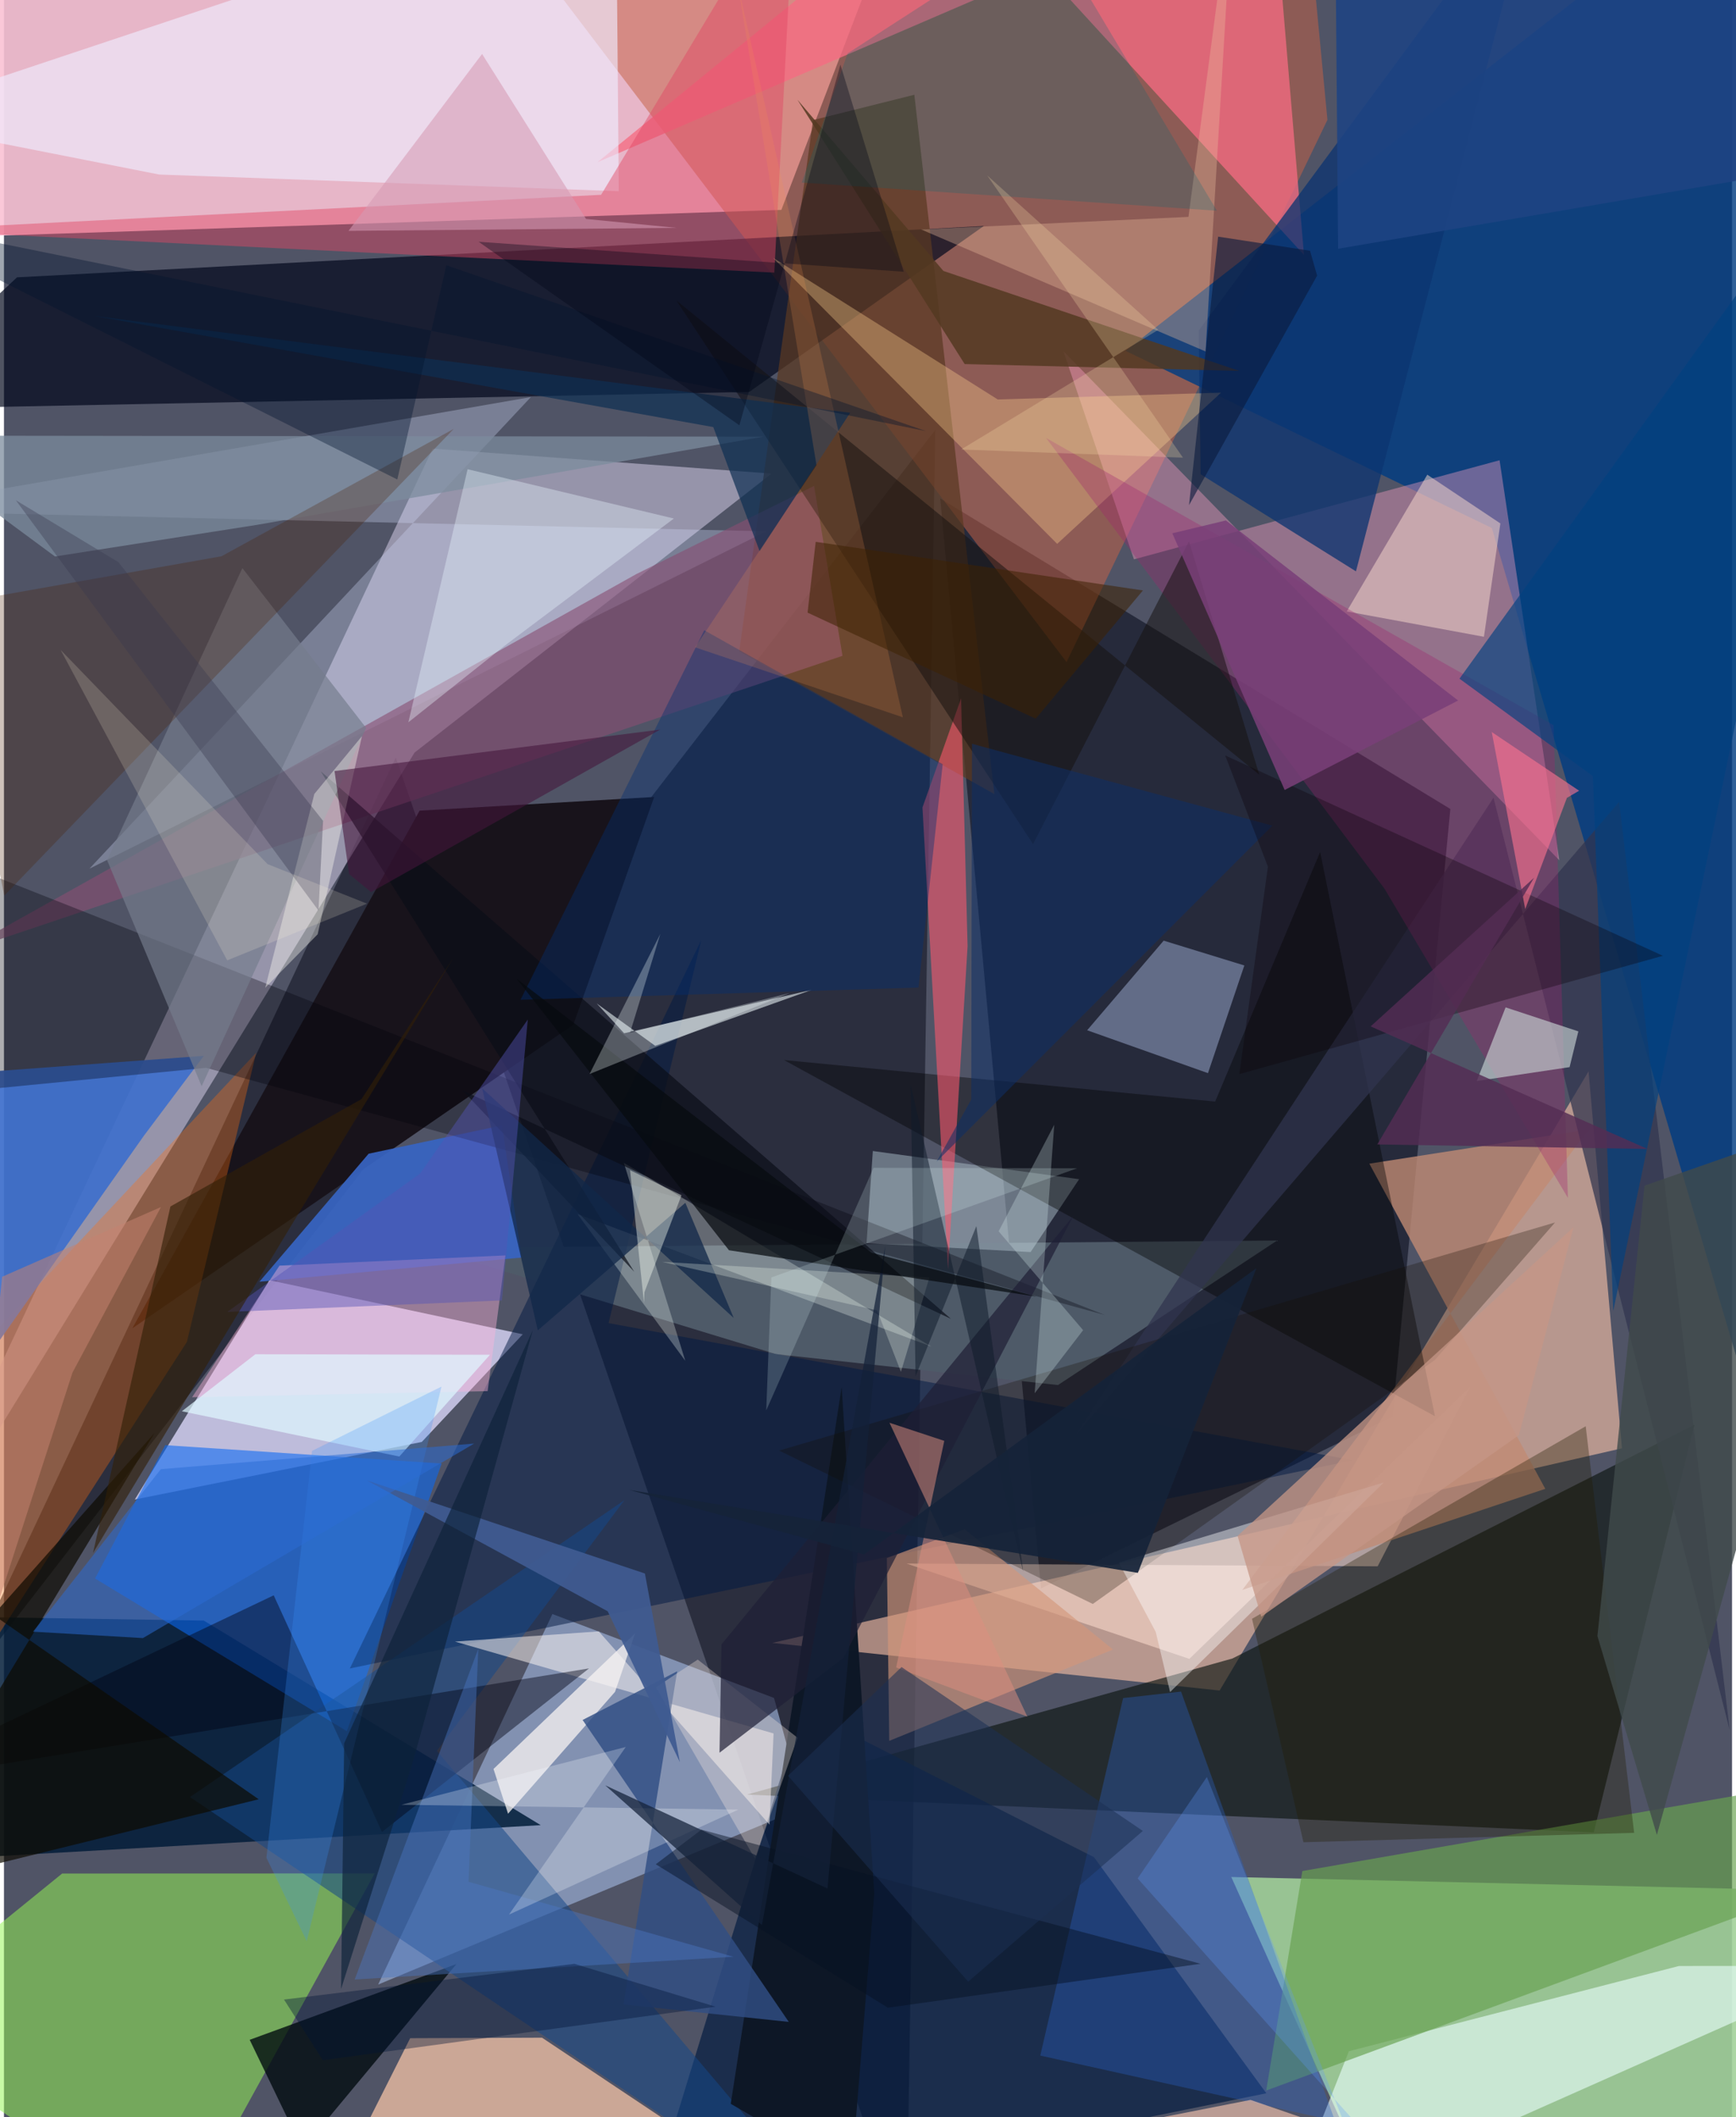 <svg xmlns="http://www.w3.org/2000/svg" width="228" height="278" viewBox="0 0 836 1024"><path fill="#505466" d="M0 0h836v1024H0z"/><path fill="#f9c1d3" fill-opacity=".894" d="M438.729-62l-62.644 163.524-430.498 14.132L3.274-39.411z"/><path fill="#a1d098" fill-opacity=".894" d="M593.737 907.835l264.813 6.16-2.022 159.468-192.626-9.612z"/><path fill="#111523" fill-opacity=".592" d="M450.534 207.958L436.602 1086l-247.05-719.665-213.936 455.44z"/><path fill="#ddd9fb" fill-opacity=".784" d="M128.424 619.19l122.563 26.158-48.854 52.068-138.817 27.837z"/><path fill="#181c2e" fill-opacity=".753" d="M699.723 391.272L452.938 241.083l48.744 527.155 170.016-83.08z"/><path fill="#e2d9f5" fill-opacity=".478" d="M198.65 363.99L-62 788.283l269.395-571.305 163.964 12.081z"/><path fill="#ffc5aa" fill-opacity=".588" d="M782.74 700.497l-16.154-182.35-178.48 299.5-216.422-23.038z"/><path fill="#c66147" fill-opacity=".518" d="M640.265 57.968L514.051 320.221 223.696-62H628.82z"/><path fill="#003c81" fill-opacity=".816" d="M858.176 724.337L839.815-62 542.618 169.69l177.193 85.719z"/><path fill="#9cb1d9" fill-opacity=".655" d="M265.32 780.652l107.216 40.59 14.435 52.925-205.945 85.687z"/><path fill="#0b1511" fill-opacity=".639" d="M769.098 886.255l-409.593-18.283 234.793-65.816L817.78 689.118z"/><path fill="#011c38" fill-opacity=".843" d="M-59.152 781.38L-62 901.113l321.673-18.352-163.024-98.947z"/><path fill="#01071b" fill-opacity=".686" d="M6.316 134.145L-62 197.975l422.536-8.403 113.478-80.262z"/><path fill="#95f553" fill-opacity=".518" d="M28.154 906.158L-62 979.363l145.847 100.084 95.504-173.332z"/><path fill="#0b69f3" fill-opacity=".584" d="M165.883 837.313l45.865-129.45-133.744-8.902-33.938 64.508z"/><path fill="#011a3f" fill-opacity=".667" d="M310.194 1073.46l75.715-246.955 141.425 71.762 83.37 114.177z"/><path fill="#fea1c6" fill-opacity=".392" d="M752.454 416.095l-28.916-193.49-176.89 47.931-34.14-100.742z"/><path fill="#e0b59f" fill-opacity=".851" d="M410.812 1086h-264.75l50.46-100.2 63.785-.25z"/><path fill="#19141c" fill-opacity=".996" d="M275.46 495.592l39.105-110.122-113.485 6.618L62.101 642.463z"/><path fill="#4f5b69" fill-opacity=".996" d="M509.89 669.9l-136.395-14.976-168.243-51.288 410.701-3.659z"/><path fill="#ebffff" fill-opacity=".596" d="M810.306 950.882l87.694-.087-280.425 124.628 33.082-83.318z"/><path fill="#ff6f0b" fill-opacity=".329" d="M-62 705.68l184.025-196.514L88.51 649.018-62 882.906z"/><path fill="#ffdecf" fill-opacity=".545" d="M664.556 757.576l-227.951-1.337 136.854 46.098 136.097-131.889z"/><path fill="#f56b81" fill-opacity=".765" d="M628.912 123.303L459.156-62 287.168 78.435 613.294-62z"/><path fill="#68a151" fill-opacity=".675" d="M878.866 861.375l-250.743 43.584-17.474 106.156 279.955-103.25z"/><path fill="#001942" fill-opacity=".502" d="M292.495 639.945l44.913-185.456L167.329 806.98l485.366-100.714z"/><path fill="#c18a74" fill-opacity=".788" d="M766.661 546.276l-106.13 16.546 85.121 157.28-146.576 48.883z"/><path fill="#d0dafa" fill-opacity=".322" d="M41.339 420.159l213.56-228.1L-62 246.98l430.787 10.01z"/><path fill="#5b3922" fill-opacity=".722" d="M440.419 45.83l-49.002 12.251-35.713 256.947 123.43 69.041z"/><path fill="#3764c2" fill-opacity=".929" d="M250.413 608.238l-126.835 11.698 52.845-61.933 64.524-13.711z"/><path fill="#4070cb" fill-opacity=".933" d="M-62 733.21V522.342l158.685-11.663-29.06 38.738z"/><path fill="#efecff" fill-opacity=".639" d="M-62 57.389L75.08 84.412l222.358 8.072L296.08-62z"/><path fill="#b7c8f3" fill-opacity=".416" d="M600.063 466.96l-17.597 52.084-58.45-20.742 37.026-43.346z"/><path fill="#a8bac6" fill-opacity=".506" d="M520.134 570.336l-99.804-13.631-3.032 44.614 79.373 4.264z"/><path fill="#d4977b" fill-opacity=".639" d="M428.27 841.996l-1.142-88.45 37.677-13.884 71.725 58.147z"/><path fill="#e04863" fill-opacity=".455" d="M372.677 131.857l-419.428-20.594 335.634-17.038L382.825-62z"/><path fill="#000b0f" fill-opacity=".784" d="M118.88 986.589l100.012-36.638L105.746 1086l57.686-6.974z"/><path fill="#164687" fill-opacity=".541" d="M89.966 869.166L411.52 1086 209.432 846.807l90.717-121.21z"/><path fill="#000200" fill-opacity=".392" d="M377.36 512.709l314.905 172.264-55.529-272.902L585.95 532.79z"/><path fill="#884e73" fill-opacity=".604" d="M405.663 317.202l-427.83 143.87 328.085-183.415 85.988-42.623z"/><path fill="#00010b" fill-opacity=".322" d="M532.49 635.996l-562.221-222.1-2.795 115.303 130.319-12.73z"/><path fill="#0c3470" fill-opacity=".769" d="M654.064 276.342L741.82-62 577.994 159.856l.919 69.53z"/><path fill="#ff596e" fill-opacity=".569" d="M444.35 390.538l12.354 223.479 9.472-156.335-3.141-119.93z"/><path fill="#e2ecef" fill-opacity=".604" d="M300.022 499.762l-13.25-14.407 28.293 20.484 75.67-27.07z"/><path fill="#2963ca" fill-opacity=".345" d="M501.344 994.21l40.066-172.905 28.034-3.154 74.476 207.63z"/><path fill="#f2fbf7" fill-opacity=".286" d="M448.613 651.28l-171.145-64.086 52.139 70.978-29.725-95.741z"/><path fill="#fff7f6" fill-opacity=".506" d="M218.19 793.976l154.13 44.433-1.981 44.089-82.588-93.458z"/><path fill="#ffd190" fill-opacity=".349" d="M588.798 189.917L480.77 193.21l-108.716-68.507 137.46 138.35z"/><path fill="#30354f" fill-opacity=".729" d="M720.607 385.844l114.251 450.959-53.477-448.957L518.792 693.72z"/><path fill="#fbdecf" fill-opacity=".498" d="M688.573 229.59l35.35 23.58-7.949 54.818-66.377-12.271z"/><path fill="#000313" fill-opacity=".439" d="M130.5 771.603L-62 863.18l345.04-56.233-100.167 79.115z"/><path fill="#0d1827" fill-opacity=".996" d="M410 1051.527L421.035 915.8l-15.773-244.973-53.66 346.711z"/><path fill="#f8f4f3" fill-opacity=".749" d="M305.298 790.026l-68.467 65.57 7.034 21.64 51.764-58.95z"/><path fill="#9f256e" fill-opacity=".329" d="M504.168 211.844l245.497 138.892 6.934 228.647-88.725-149.547z"/><path fill="#ffb5dc" fill-opacity=".416" d="M242.59 607.195l-109.298 4.952-42.282 63.64 142.98-2.954z"/><path fill="#c9d5d4" fill-opacity=".631" d="M712.503 522.842l13.952-35.612 35.194 11.61-4.241 17.293z"/><path fill="#0b0e18" fill-opacity=".694" d="M458.125 637.872L221.849 527.391l83.063 87.716L153.27 373.072z"/><path fill="#314e84" fill-opacity=".82" d="M379.676 977.924l-79.976-8.44 25.984-161.14-45.744 23.543z"/><path fill="#523821" fill-opacity=".839" d="M464.761 176.076L383.868 48.24l70.615 82.813 143.155 48.35z"/><path fill="#15100f" fill-opacity=".51" d="M573.302 261.796l33.972 112.877-281.918-229.3 172.487 262.888z"/><path fill="#150b02" fill-opacity=".275" d="M374.996 701.596l375.368-110.32-58.103 66.465-165.51 118.04z"/><path fill="#7c8c9d" fill-opacity=".745" d="M24.692 269.154l97.341-15.241L367.415 211.2l-421.834-.503z"/><path fill="#fcfdff" fill-opacity=".42" d="M539.324 755.748l128.25-38.753-103.44 101.395-6.937-29.083z"/><path fill="#edbd9c" fill-opacity=".353" d="M573.037 104.9l-129.352 6.08 137.64 59.021L595.131-62z"/><path fill="#757c8c" fill-opacity=".678" d="M175.221 352.075l-59.875-77.302-65.454 141.263 45.736 109.346z"/><path fill="#023074" fill-opacity=".392" d="M442.427 477.653l11.71-108.024-115.357-64.794-88.885 178.73z"/><path fill="#004180" fill-opacity=".651" d="M898 59.696L704.14 328.258l64.527 47.127 9.865 258.642z"/><path fill="#eaf6ff" fill-opacity=".365" d="M242.145 312.38l81.93-61.59-99.78-23.846-28.656 122.413z"/><path fill="#0e0b01" fill-opacity=".698" d="M-62 915.876l185.232-45.633-128.376-89.165 77.991-87.982z"/><path fill="#231c00" fill-opacity=".337" d="M603.777 782.949L765.2 689.826l23.438 196.65-159.979 4.556z"/><path fill="#4a1e02" fill-opacity=".271" d="M217.585 207.447l-112.332 61.59-133.842 23.678L.173 433.162z"/><path fill="#006a76" fill-opacity=".231" d="M504.24-36.222l82.55 138.14-200.846-13.615 22.205-62.49z"/><path fill="#112749" fill-opacity=".749" d="M353.041 637.448L231.303 526.357l26.952 117.086 71.378-61.685z"/><path fill="#0e2f66" fill-opacity=".541" d="M451.23 561.812l16.716-30.008.365-172.053 145.312 39.583z"/><path fill="#0a0009" fill-opacity=".322" d="M802.55 462.285l-204.9 57.219 13.818-100.334-20.677-53.801z"/><path fill="#e0f7ff" fill-opacity=".698" d="M121.618 655l113.506.252-43.852 49.222L86.058 682.58z"/><path fill="#fdede4" fill-opacity=".322" d="M335.626 802.684l-20.261 13.421 47.947 82.86 20.62-58.471z"/><path fill="#1e1f35" fill-opacity=".698" d="M347.125 795.337l-.96 52.385 59.877-45.818 111.377-213.96z"/><path fill="#c59686" fill-opacity=".761" d="M608.231 781.958l124.677-87.825 26.378-100.561-162.504 149.285z"/><path fill="#3995fe" fill-opacity=".247" d="M211.666 670.641l-62.605 31.084-22.087 196.807 19.494 40.374z"/><path fill="#0d2f52" fill-opacity=".694" d="M409.37 199.654l-43.808 66.935-22.41-60.025-299.666-53.78z"/><path fill="#fffff5" fill-opacity=".376" d="M150.147 384.013l-23.749 93.732 25.365-25.861 21.422-95.826z"/><path fill="#3f5b91" fill-opacity=".937" d="M175.566 716.024l116.496 63.292 34.922 72.965-16.911-91.231z"/><path fill="#4c77c5" fill-opacity=".427" d="M229.463 797.503l-4.718 112.653 128.166 36.262-183.226 10.992z"/><path fill="#e3b8a6" fill-opacity=".718" d="M603.056 1015.646l-345.31 67.91 263.016-17.392 238.679 3.292z"/><path fill="#404a4b" fill-opacity=".796" d="M799.634 887.467l97.265-350.042-103.24 36.029-22.792 217.858z"/><path fill="#44153b" fill-opacity=".576" d="M166.977 422.772l10.617 8.726 139.812-78.611-157.484 20.044z"/><path fill="#ff7490" fill-opacity=".6" d="M735.947 439.672l-16.192-85.604 42.265 28.378-5.917 3.46z"/><path fill="#1e4383" fill-opacity=".878" d="M898-33.6L861.611 83.435l-216.188 36.88L643.846-62z"/><path fill="#f5fef1" fill-opacity=".263" d="M447.695 617.903l-129.335-7.574 104.058 23.473 11.512 29.724z"/><path fill="#db8e7e" fill-opacity=".514" d="M495.094 830.282l-63.478-23.78 23.284-109.61-26.517-8.752z"/><path fill="#e1f7f8" fill-opacity=".259" d="M481.186 595.54l26.913-51.514-9.465 129.845 23.435-30.519z"/><path fill="#0a1b3d" fill-opacity=".612" d="M573.298 244.33l14.081-129.87 44.463 6.815 3.428 12.04z"/><path fill="#051122" fill-opacity=".455" d="M337.4 884.949l241.481 64.86-151.28 21.256-112.282-69.386z"/><path fill="#d59ab3" fill-opacity=".569" d="M281.595 105.897l43.83 4.323-158.75 1.443 64.631-85.56z"/><path fill="#0e1b2a" fill-opacity=".51" d="M441.008 665.637l29.416-72.614 22.669 167.244-54.464-235.582z"/><path fill="#5453b6" fill-opacity=".447" d="M253.419 493.118l-52.065 74.449-93.363 66.973 132.92-5.566z"/><path fill="#f7faff" fill-opacity=".263" d="M192.263 872.903l108.545-27.947-56.497 81.066 110.96-50.777z"/><path fill="#321f08" fill-opacity=".616" d="M172.968 531.596l44.356-68.215L43.094 751.1l37.433-167.575z"/><path fill="#122138" fill-opacity=".722" d="M398.414 913.415l27.937-310.774-59.656 328.45-75.813-67.589z"/><path fill="#f79250" fill-opacity=".192" d="M434.864 346.93L355.014-7.567l38.057 232.589-58.722 88.073z"/><path fill="#060b0f" fill-opacity=".714" d="M350.752 604.716l148.946 22.438-80.065-21.296L248.09 473.43z"/><path fill="#2b6bd5" fill-opacity=".522" d="M14.071 789.194l53.16 3.093 160.222-94.073-151.548 12.36z"/><path fill="#001335" fill-opacity=".384" d="M275.964 949.847l68.29 20.72-189.99 25.888-18.782-29.338z"/><path fill="#152339" fill-opacity=".925" d="M416.092 751.83l-113.453-31.18 245.915 40.087 57.38-147.422z"/><path fill="#0d2239" fill-opacity=".659" d="M164.58 843.154l-1.488 118.849 34.528-109.089 58.224-209.584z"/><path fill="#793f78" fill-opacity=".859" d="M591.137 251.718l-25.915 6.218 54.34 124.152 83.92-43.27z"/><path fill="#c68270" fill-opacity=".533" d="M33.15 663.87l-56.822 175.99 22.79-222.335 76.838-33.72z"/><path fill="#e5ffff" fill-opacity=".184" d="M368.764 682.17l2.486-64.314 147.875-52.787-98.43-.235z"/><path fill="#1c2f53" fill-opacity=".533" d="M466.468 958.464l84.494-72.904-116.73-79.269-54.93 52.597z"/><path fill="#f5ffff" fill-opacity=".29" d="M380.084 480.295l-77.179 19.125 14.626-47.723-34.246 67.776z"/><path fill="#00132e" fill-opacity=".376" d="M446.006 208.501l-231.99-80.2-23.728 103.604L-62 105.499z"/><path fill="#39394f" fill-opacity=".361" d="M5.752 241.96l49.603 29.921 99.022 125.143-2.21 43.397z"/><path fill="#fce3af" fill-opacity=".243" d="M558.421 159.536l-95.386 57.869 107.336 3.946-94.708-136.517z"/><path fill="#000314" fill-opacity=".349" d="M404.661 31.29L355.78 205.696l-126.138-88.76 205.631 14.494z"/><path fill="#3e2103" fill-opacity=".545" d="M392.704 262.057L551 285.569l-51.873 62.039-110.36-51.299z"/><path fill="#6199fc" fill-opacity=".275" d="M581.938 859.449L671.789 1086h35.08l-158.42-177.468z"/><path fill="#542d54" fill-opacity=".816" d="M795.143 555.723l-133.979-59.29 79.065-71.904-75.84 128.986z"/><path fill="#f7fef3" fill-opacity=".404" d="M327.788 578.086l-17.939 46.899-.225 5.195-6.739-64.19z"/><path fill="#fff7dc" fill-opacity=".176" d="M127.52 417.938l48.126 19.136-67.645 27.41-80.577-150.132z"/></svg>